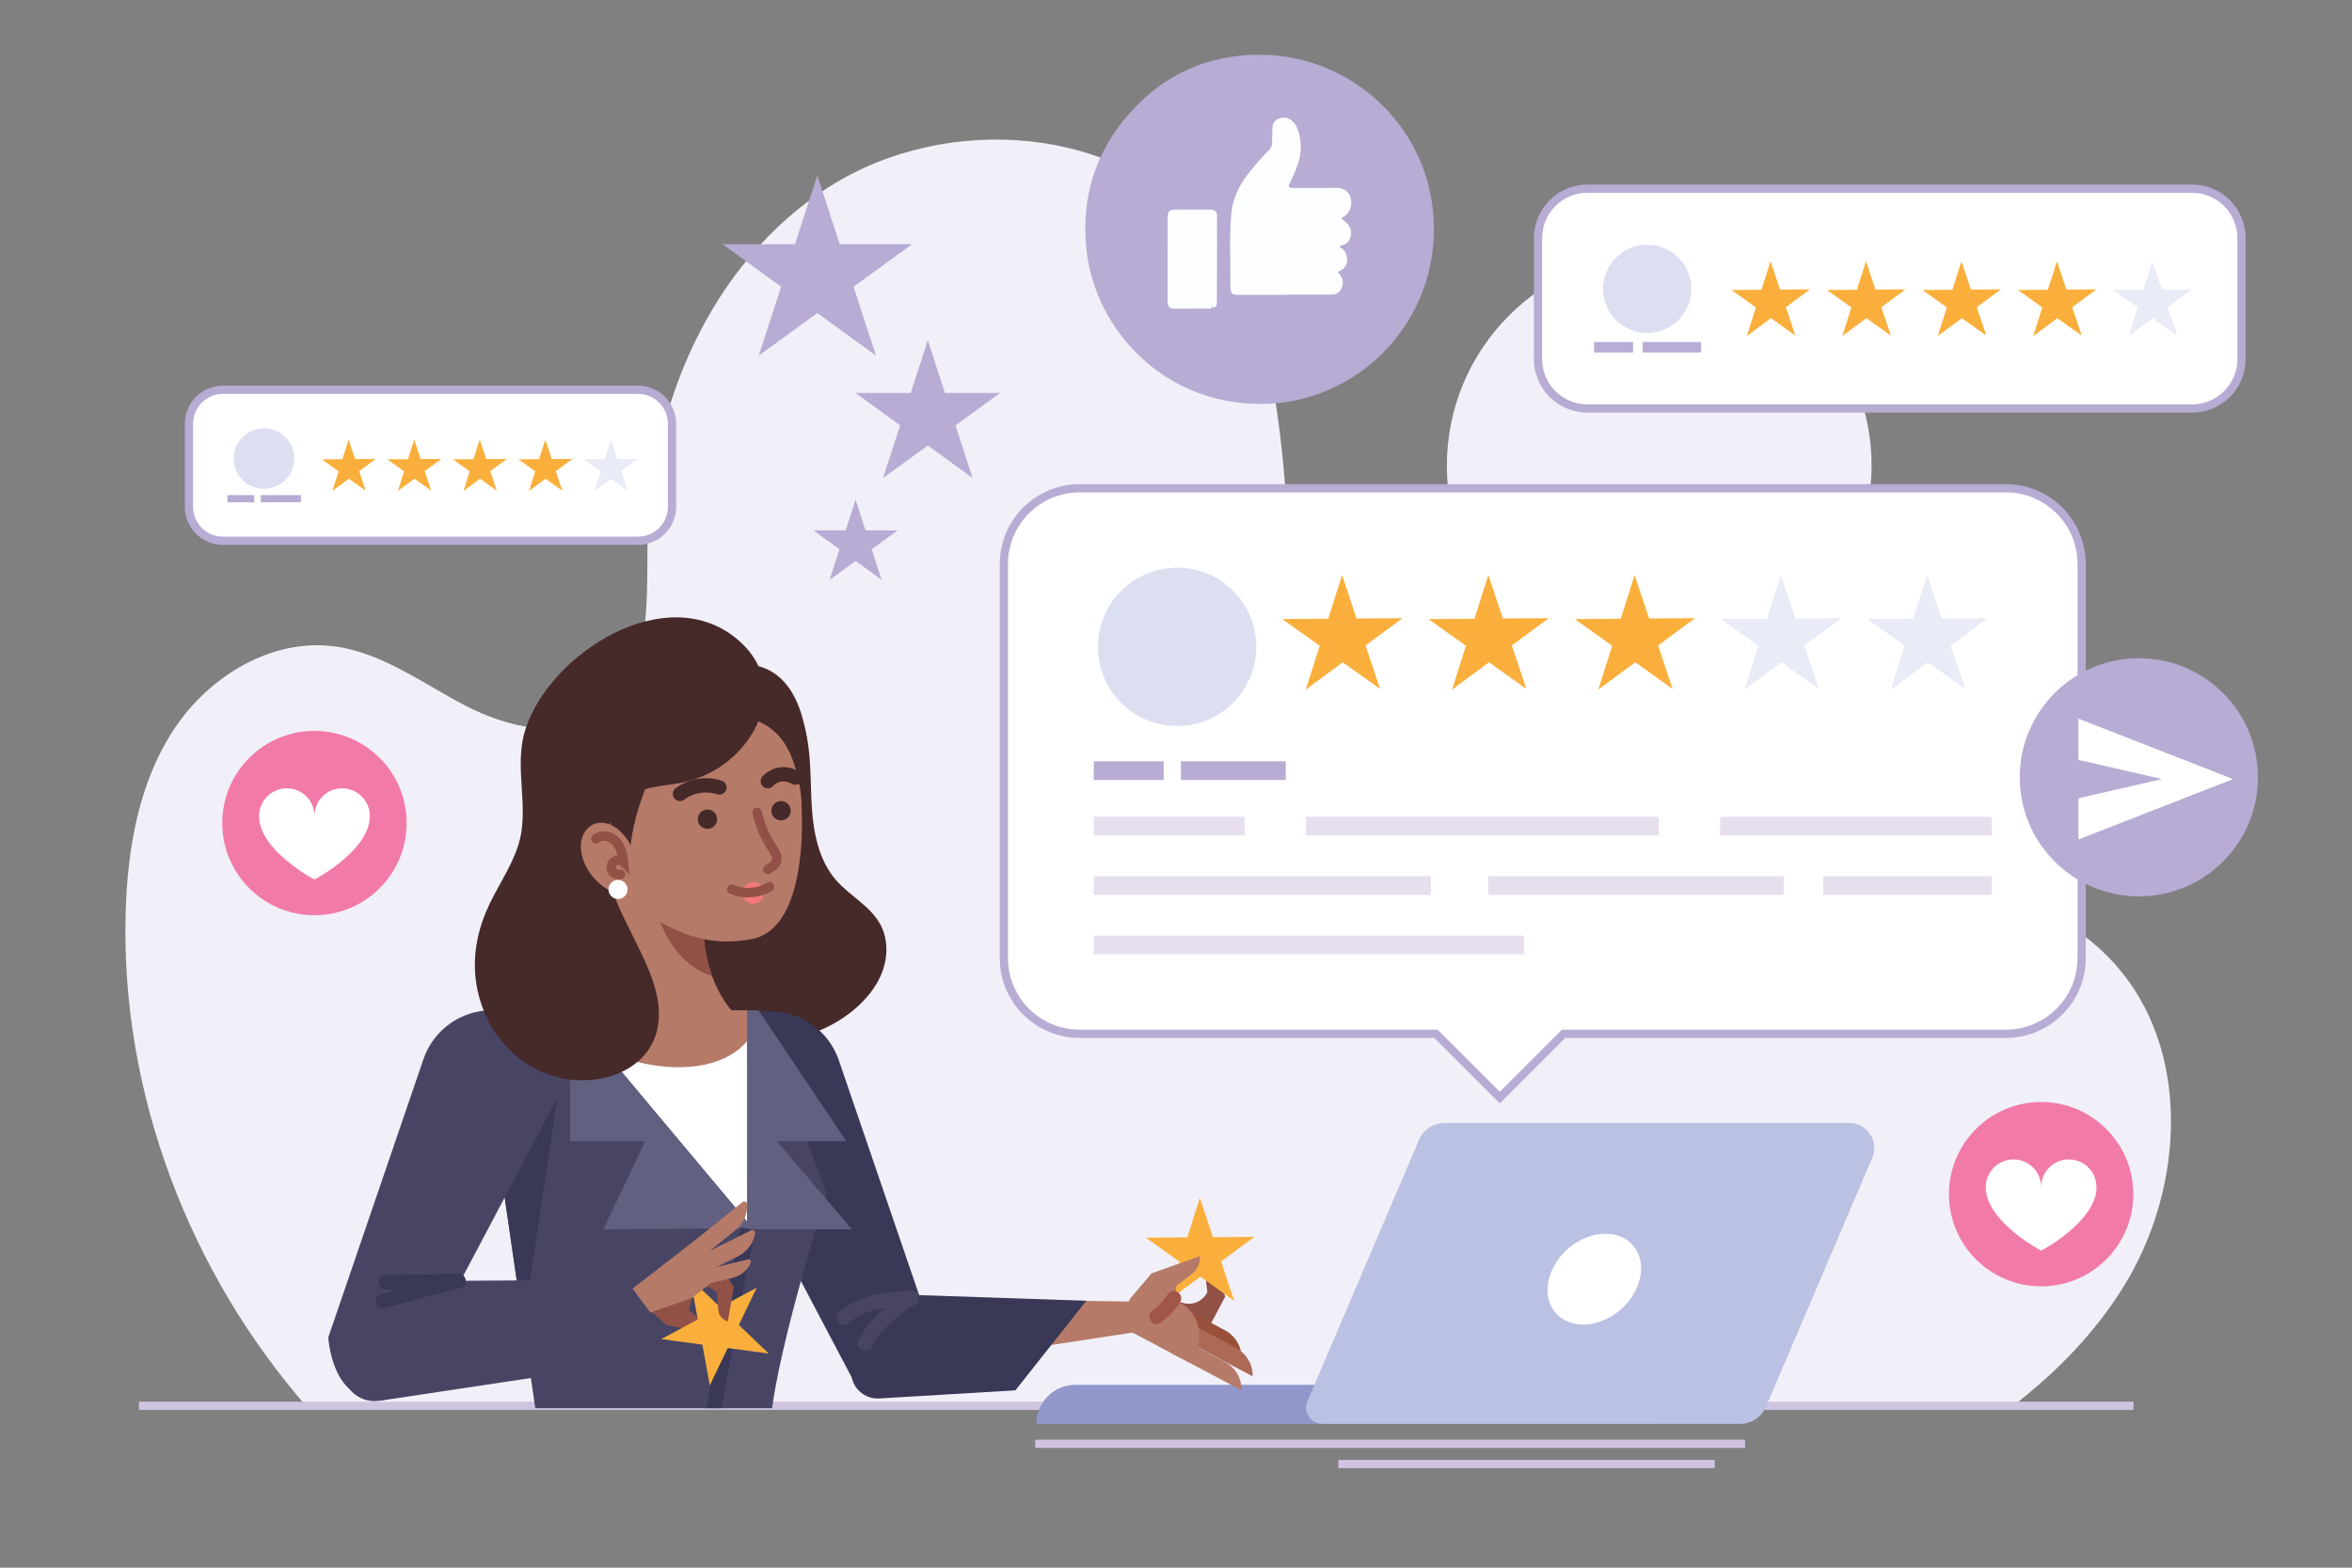 <?xml version="1.0" encoding="utf-8"?>
<!-- Generator: Adobe Illustrator 16.0.0, SVG Export Plug-In . SVG Version: 6.00 Build 0)  -->
<!DOCTYPE svg PUBLIC "-//W3C//DTD SVG 1.1//EN" "http://www.w3.org/Graphics/SVG/1.1/DTD/svg11.dtd">
<svg version="1.1" id="Layer_1" xmlns="http://www.w3.org/2000/svg" xmlns:xlink="http://www.w3.org/1999/xlink" x="0px" y="0px"
	 width="300px" height="200px" viewBox="0 0 300 200" enable-background="new 0 0 300 200" xml:space="preserve">
<rect x="0" y="0" width="300" height="200" fill="#808080" stroke="none"/>
<g>
	<circle fill="#F1EFF7" cx="211.635" cy="59.404" r="27.087"/>
	<path fill="#F1EFF7" d="M256.412,179.628c5.738-4.389,10.799-9.517,14.571-15.675c7.665-12.509,8.563-30.13-1.276-41.012
		c-10.929-12.088-29.701-11.762-45.917-10.152s-34.679,2.871-46.612-8.227c-9.73-9.047-11.805-23.476-12.801-36.725
		c-0.996-13.249-1.842-27.496-10.106-37.899c-11.124-14.003-33.509-15.694-48.577-6.061S82.763,51.987,82.584,69.87
		c-0.076,7.652,0.386,16.855-5.935,21.17c-5.038,3.44-11.957,1.75-17.37-1.064c-5.412-2.813-10.516-6.691-16.562-7.507
		c-8.048-1.085-16.066,3.796-20.533,10.578c-4.468,6.781-5.905,15.131-6.152,23.248c-0.699,23.036,8.074,46.03,23.232,63.333
		H256.412z"/>
</g>
<g>
	<g>
		
			<line fill="none" stroke="#D1C4E1" stroke-width="1.048" stroke-miterlimit="10" x1="17.724" y1="179.346" x2="272.13" y2="179.346"/>
		<path fill="#9197CB" d="M211.7,176.673h-74.534c-2.751,0-4.982,2.231-4.982,4.982H211.7V176.673z"/>
		<path fill="#BBC1E2" d="M235.868,143.267h-51.591c-1.431,0-2.725,0.854-3.286,2.171l-14.228,33.333
			c-0.584,1.367,0.42,2.885,1.905,2.885h53.289c1.432,0,2.726-0.854,3.287-2.17l13.561-31.771
			C239.705,145.607,238.159,143.267,235.868,143.267z"/>
		<path fill="#FFFFFF" d="M209.155,163.19c-0.786,3.201-4.019,5.796-7.219,5.796c-3.201,0-5.159-2.595-4.373-5.796
			c0.786-3.2,4.018-5.795,7.219-5.795S209.941,159.99,209.155,163.19z"/>
	</g>
	
		<line fill="none" stroke="#D1C4E1" stroke-width="1.048" stroke-miterlimit="10" x1="132.045" y1="184.196" x2="222.585" y2="184.196"/>
	
		<line fill="none" stroke="#D1C4E1" stroke-width="1.048" stroke-miterlimit="10" x1="170.71" y1="186.774" x2="218.718" y2="186.774"/>
</g>
<g>
	<g>
		<path fill="#FFFFFF" stroke="#B8ABD4" stroke-width="1.048" stroke-miterlimit="10" d="M255.851,62.293H137.711
			c-5.339,0-9.666,4.327-9.666,9.666v50.263c0,5.339,4.327,9.666,9.666,9.666h45.446l8.141,8.14l8.14-8.14h56.413
			c5.339,0,9.666-4.327,9.666-9.666V71.959C265.517,66.62,261.189,62.293,255.851,62.293z"/>
		<g>
			<g>
				<circle fill="#DBDFF0" cx="150.143" cy="82.522" r="10.096"/>
				<polygon fill="#FAAF3C" points="171.184,73.353 173.036,78.909 178.894,78.864 174.182,82.343 176.034,87.899 171.27,84.493 
					166.558,87.972 168.324,82.389 163.56,78.982 169.417,78.937 				"/>
				<polygon fill="#FAAF3C" points="189.839,73.353 191.692,78.909 197.549,78.864 192.837,82.343 194.689,87.899 189.925,84.493 
					185.213,87.972 186.98,82.389 182.215,78.982 188.071,78.937 				"/>
				<polygon fill="#FAAF3C" points="208.494,73.353 210.348,78.909 216.204,78.864 211.492,82.343 213.345,87.899 208.58,84.493 
					203.868,87.972 205.636,82.389 200.871,78.982 206.728,78.937 				"/>
				<polygon fill="#E9EBF6" points="227.149,73.353 229.003,78.909 234.859,78.864 230.147,82.343 232.001,87.899 227.235,84.493 
					222.523,87.972 224.291,82.389 219.525,78.982 225.383,78.937 				"/>
				<polygon fill="#E9EBF6" points="245.806,73.353 247.658,78.909 253.515,78.864 248.803,82.343 250.656,87.899 245.892,84.493 
					241.18,87.972 242.946,82.389 238.181,78.982 244.038,78.937 				"/>
			</g>
			<g>
				<g>
					<rect x="139.512" y="97.124" fill="#B8ABD4" width="8.917" height="2.383"/>
					<rect x="150.63" y="97.124" fill="#B8ABD4" width="13.37" height="2.383"/>
				</g>
				<g>
					<g>
						<rect x="139.512" y="104.202" fill="#E7DEEE" width="19.232" height="2.383"/>
						<rect x="166.581" y="104.202" fill="#E7DEEE" width="44.998" height="2.383"/>
						<rect x="219.416" y="104.202" fill="#E7DEEE" width="34.634" height="2.383"/>
					</g>
					<g>
						<rect x="139.512" y="111.787" fill="#E7DEEE" width="42.996" height="2.382"/>
						<rect x="232.562" y="111.787" fill="#E7DEEE" width="21.488" height="2.382"/>
						<rect x="189.839" y="111.787" fill="#E7DEEE" width="37.666" height="2.382"/>
					</g>
					<g>
						<rect x="139.512" y="119.37" fill="#E7DEEE" width="54.876" height="2.383"/>
					</g>
				</g>
			</g>
		</g>
	</g>
	<g>
		<path fill="#FFFFFF" stroke="#B8ABD4" stroke-width="1.048" stroke-miterlimit="10" d="M279.597,24.068h-77.112
			c-3.483,0-6.309,2.825-6.309,6.309v15.431c0,3.484,2.825,6.309,6.309,6.309h77.112c3.484,0,6.309-2.825,6.309-6.309V30.377
			C285.905,26.894,283.081,24.068,279.597,24.068z"/>
		<polygon fill="#FAAF3C" points="225.834,33.321 227.043,36.948 230.865,36.918 227.79,39.189 228.999,42.816 225.89,40.593 
			222.814,42.864 223.968,39.219 220.856,36.996 224.68,36.966 		"/>
		<polygon fill="#FAAF3C" points="238.011,33.321 239.219,36.948 243.043,36.918 239.967,39.189 241.177,42.816 238.065,40.593 
			234.991,42.864 236.144,39.219 233.033,36.996 236.856,36.966 		"/>
		<polygon fill="#FAAF3C" points="250.187,33.321 251.396,36.948 255.22,36.918 252.144,39.189 253.353,42.816 250.243,40.593 
			247.167,42.864 248.32,39.219 245.211,36.996 249.033,36.966 		"/>
		<polygon fill="#FAAF3C" points="262.364,33.321 263.573,36.948 267.396,36.918 264.32,39.189 265.529,42.816 262.419,40.593 
			259.345,42.864 260.498,39.219 257.387,36.996 261.21,36.966 		"/>
		<polygon fill="#E9EBF6" points="274.54,33.321 275.749,36.948 279.572,36.918 276.497,39.189 277.707,42.816 274.596,40.593 
			271.521,42.864 272.673,39.219 269.563,36.996 273.387,36.966 		"/>
		<g>
			<circle fill="#DBDFF0" cx="210.106" cy="36.85" r="5.627"/>
			<g>
				<rect x="203.328" y="43.634" fill="#B8ABD4" width="4.97" height="1.328"/>
				<rect x="209.524" y="43.634" fill="#B8ABD4" width="7.45" height="1.328"/>
			</g>
		</g>
	</g>
	<g>
		<path fill="#FFFFFF" stroke="#B8ABD4" stroke-width="1.048" stroke-miterlimit="10" d="M81.382,49.728H28.435
			c-2.392,0-4.332,1.939-4.332,4.332v10.595c0,2.392,1.94,4.333,4.332,4.333h52.948c2.393,0,4.333-1.94,4.333-4.333V54.06
			C85.715,51.667,83.775,49.728,81.382,49.728z"/>
		<polygon fill="#FAAF3C" points="44.467,56.081 45.297,58.571 47.922,58.551 45.811,60.11 46.641,62.601 44.505,61.074 
			42.394,62.633 43.186,60.13 41.05,58.604 43.675,58.583 		"/>
		<polygon fill="#FAAF3C" points="52.828,56.081 53.658,58.571 56.283,58.551 54.172,60.11 55.002,62.601 52.866,61.074 
			50.754,62.633 51.546,60.13 49.411,58.604 52.036,58.583 		"/>
		<polygon fill="#FAAF3C" points="61.189,56.081 62.019,58.571 64.645,58.551 62.533,60.11 63.363,62.601 61.227,61.074 
			59.115,62.633 59.907,60.13 57.772,58.604 60.397,58.583 		"/>
		<polygon fill="#FAAF3C" points="69.55,56.081 70.38,58.571 73.005,58.551 70.894,60.11 71.724,62.601 69.588,61.074 
			67.477,62.633 68.268,60.13 66.133,58.604 68.758,58.583 		"/>
		<polygon fill="#E9EBF6" points="77.911,56.081 78.741,58.571 81.366,58.551 79.254,60.11 80.085,62.601 77.949,61.074 
			75.837,62.633 76.629,60.13 74.494,58.604 77.119,58.583 		"/>
		<g>
			<circle fill="#DBDFF0" cx="33.668" cy="58.503" r="3.864"/>
			<g>
				<rect x="29.014" y="63.162" fill="#B8ABD4" width="3.413" height="0.912"/>
				<rect x="33.269" y="63.162" fill="#B8ABD4" width="5.116" height="0.912"/>
			</g>
		</g>
	</g>
</g>
<g>
	<g>
		<circle fill="#F27AA8" cx="260.348" cy="152.348" r="11.756"/>
		<path fill="#FFFFFF" d="M263.875,147.914c-1.953,0-3.526,1.584-3.526,3.536c0-1.952-1.572-3.536-3.526-3.536
			s-3.538,1.584-3.538,3.536c0,4.409,7.064,8.104,7.064,8.104s7.064-3.694,7.064-8.104
			C267.413,149.498,265.829,147.914,263.875,147.914z"/>
	</g>
	<g>
		<circle fill="#F27AA8" cx="40.107" cy="105.004" r="11.757"/>
		<path fill="#FFFFFF" d="M43.633,100.57c-1.954,0-3.526,1.584-3.526,3.538c0-1.954-1.572-3.538-3.526-3.538
			c-1.954,0-3.537,1.584-3.537,3.538c0,4.407,7.063,8.103,7.063,8.103s7.064-3.695,7.064-8.103
			C47.171,102.154,45.587,100.57,43.633,100.57z"/>
	</g>
	<g>
		<polygon fill="#B8ABD4" points="104.252,22.374 107.105,31.155 116.339,31.155 108.869,36.582 111.723,45.363 104.252,39.937 
			96.782,45.363 99.636,36.582 92.166,31.155 101.399,31.155 		"/>
		<polygon fill="#B8ABD4" points="118.344,43.419 120.522,50.126 127.574,50.126 121.869,54.271 124.048,60.977 118.344,56.832 
			112.639,60.977 114.817,54.271 109.113,50.126 116.165,50.126 		"/>
		<polygon fill="#B8ABD4" points="109.131,63.762 110.398,67.661 114.499,67.661 111.182,70.071 112.448,73.97 109.131,71.561 
			105.814,73.97 107.081,70.071 103.764,67.661 107.864,67.661 		"/>
	</g>
	<g>
		<circle fill="#B8ABD4" cx="272.814" cy="99.164" r="15.192"/>
		<polygon fill="#FFFFFF" points="265.104,91.682 265.104,96.941 275.762,99.392 265.104,101.841 265.104,107.101 284.832,99.392 		
			"/>
	</g>
	<g>
		<path fill="#B8ABD4" d="M182.895,29.296c0.004,12.274-9.976,22.263-22.16,22.237c-12.376-0.026-20.97-9.492-22.129-19.477
			c-0.768-6.613,1.003-12.494,5.354-17.481c4.388-5.028,10.055-7.606,16.735-7.595C172.814,7.002,182.967,16.825,182.895,29.296z"/>
		<g>
			<path fill="#FDFEFF" d="M163.782,37.615c-1.961,0-3.922,0.002-5.884-0.001c-0.705-0.001-0.963-0.228-0.958-0.933
				c0.024-3.059-0.14-6.122,0.086-9.175c0.145-1.963,0.922-3.722,2.134-5.279c0.822-1.054,1.68-2.075,2.639-3.007
				c0.31-0.301,0.467-0.642,0.459-1.079c-0.008-0.524,0.043-1.049,0.03-1.572c-0.016-0.654,0.199-1.197,0.813-1.444
				c0.64-0.258,1.267-0.126,1.784,0.359c0.506,0.472,0.702,1.104,0.858,1.747c0.401,1.649,0.09,3.215-0.589,4.733
				c-0.227,0.509-0.434,1.027-0.688,1.521c-0.166,0.324-0.037,0.438,0.251,0.483c0.148,0.023,0.303,0.013,0.455,0.013
				c1.758-0.004,3.516-0.009,5.274-0.011c0.956-0.001,1.61,0.456,1.838,1.277c0.254,0.919-0.114,1.973-0.887,2.386
				c-0.347,0.186-0.337,0.264-0.033,0.477c0.642,0.451,1.071,1.023,0.939,1.876c-0.099,0.645-0.419,1.09-1.053,1.293
				c-0.12,0.038-0.304,0.027-0.328,0.185c-0.024,0.164,0.168,0.19,0.269,0.265c0.844,0.629,0.957,2.308-0.283,2.822
				c-0.238,0.098-0.344,0.156-0.093,0.398c0.546,0.522,0.551,1.19,0.296,1.832c-0.246,0.622-0.805,0.813-1.448,0.81
				c-1.961-0.007-3.922-0.002-5.883-0.002C163.782,37.597,163.782,37.606,163.782,37.615z"/>
			<path fill="#FDFEFF" d="M154.57,39.364c-1.622,0.005-3.243,0.007-4.865,0.017c-0.483,0.002-0.707-0.268-0.758-0.708
				c-0.027-0.234-0.012-0.473-0.012-0.709c0.001-3.395,0.001-6.792,0.005-10.187c0.001-0.837,0.211-1.042,1.056-1.042
				c1.454-0.003,2.905-0.005,4.359,0c0.582,0.002,0.881,0.256,0.881,0.812c0.005,3.564-0.008,7.127-0.016,10.691
				c0,0.016-0.009,0.032-0.015,0.049c-0.091,0.028-0.08,0.061-0.003,0.096c0.027,0.384,0.017,0.75-0.426,0.914
				c-0.013-0.106-0.049-0.225-0.174-0.188C154.459,39.153,154.59,39.278,154.57,39.364z"/>
		</g>
	</g>
</g>
<g>
	<defs>
		<rect id="SVGID_1_" x="17.55" y="78.057" width="156.998" height="101.6"/>
	</defs>
	<clipPath id="SVGID_2_">
		<use xlink:href="#SVGID_1_"  overflow="visible"/>
	</clipPath>
	<g clip-path="url(#SVGID_2_)">
		<path fill="#462929" d="M102.89,93.873c0.621,3.125,0.45,6.346,0.688,9.521c0.238,3.178,0.964,6.476,3.052,8.881
			c1.771,2.04,4.422,3.324,5.685,5.712c0.96,1.815,0.943,4.05,0.228,5.975c-0.714,1.924-2.072,3.56-3.647,4.876
			c-5.424,4.532-13.544,5.261-19.966,2.307c-6.42-2.955-11.037-9.25-12.554-16.154c-1.518-6.902-0.093-14.289,3.311-20.483
			c1.923-3.499,4.568-6.747,8.134-8.541c2.949-1.484,7.38-2.044,10.36-0.25C100.735,87.254,102.345,91.126,102.89,93.873z"/>
		<g>
			<g>
				<g>
					<path fill="#925147" d="M154,164.859c0,0-1.152,2.48-4.085,1l-1.919,3.626l4.785,2.534l3.477-6.566l-1.375-6.467
						c0,0-1.299,0.512-1.263,1.9C153.654,162.277,154,164.859,154,164.859z"/>
					<path fill="#99503A" d="M158.375,173.339c0.023-1.51-0.789-2.922-2.144-3.639l-5.013-2.653l-1.036,1.956L158.375,173.339z"/>
					<path fill="#AC6A56" d="M159.779,175.585c0.023-1.51-0.789-2.922-2.143-3.639l-5.754-3.045l-1.036,1.955L159.779,175.585z"/>
					<polygon fill="#FAAF3C" points="153.041,152.823 154.713,157.835 159.996,157.794 155.745,160.932 157.416,165.943 
						153.118,162.872 148.869,166.01 150.462,160.973 146.165,157.9 151.447,157.859 					"/>
					<path fill="#B57A68" d="M149.812,165.813l0.244-1.756l2.029-1.601c0.614-0.485,0.975-1.224,0.979-2.007v-0.198l-6.188,2.207
						l-2.698,3.193l-1.739,3.287l9.353,4.95l0.636-1.2c1.254-2.369,0.351-5.307-2.02-6.562L149.812,165.813z"/>
					<path fill="#B57A68" d="M158.36,177.365c0.023-1.509-0.789-2.922-2.143-3.638l-5.754-3.046l-1.035,1.957L158.36,177.365z"/>
					
						<path fill="none" stroke="#A25647" stroke-width="1.865" stroke-linecap="round" stroke-linejoin="round" stroke-miterlimit="10" d="
						M149.73,165.637c-0.587,0.902-1.337,1.699-2.204,2.339"/>
				</g>
				<polygon fill="#B57A68" points="116.279,165.603 144.76,166.064 144.649,169.973 110.757,175.148 				"/>
			</g>
			<path fill="#393857" d="M89.911,129.022h8.355c3.942,0,7.447,2.506,8.723,6.235l12.14,35.504c0,0-0.845,6.568-5.981,7.172
				c-1.929,0.227-3.785-0.831-4.691-2.549l-18.546-35.188V129.022z"/>
			<g>
				<path fill="#393857" d="M111.081,165.021l27.481,0.927l-9.047,11.425l-17.364,1.038c-2.295,0.138-4.056-2.009-3.472-4.233
					l1.136-4.33L111.081,165.021z"/>
				<path fill="none" stroke="#484564" stroke-width="1.865" stroke-linecap="round" stroke-miterlimit="10" d="M116.279,165.603
					c-2.247,1.359-4.776,3.446-5.942,5.798"/>
				<path fill="none" stroke="#484564" stroke-width="1.865" stroke-linecap="round" stroke-miterlimit="10" d="M116.279,165.603
					c-2.912,0.116-6.503,0.505-8.63,2.497"/>
			</g>
		</g>
		<g>
			<path fill="#FFFFFF" d="M96.139,206.096c-4.473,0.459-9.128,0.341-13.604-0.088c-7.142-0.685-13.448-4.063-19.609-7.485
				c-0.89-0.494-1.787-1.002-2.683-1.519c3.248-5.142,7.382-10.445,12.136-13.809h23.739l7.692,21.034
				C101.43,205.345,98.657,205.838,96.139,206.096z"/>
			<path fill="#484564" d="M68.628,182.089l-6.893-47.526l3.461-5.604h31.577l8.679,23.38c0,0-7.256,22.493-7.256,30.837
				l7.989,23.196L96.752,210l-7.263-22.289l-7.981,22.131l-24.852-10.34L68.628,182.089z"/>
			<polygon fill="#393857" points="61.735,134.563 65.24,128.888 69.76,128.888 71.092,140.197 66.733,169.021 			"/>
			<polygon fill="#FFFFFF" points="95.303,129.116 95.303,155.861 72.9,129.116 			"/>
			<path fill="#B57A68" d="M81.571,135.549c-1.574-0.375-3.104-0.902-4.583-1.553l-4.279-5.108h22.594v3.925
				C92.137,136.548,86.151,136.639,81.571,135.549z"/>
			<polygon fill="#626080" points="72.709,128.888 72.709,145.595 82.29,145.595 76.968,156.828 95.994,156.69 			"/>
			<polygon fill="#626080" points="95.303,128.888 96.747,128.888 107.945,145.595 99.101,145.595 108.646,156.828 95.994,156.828 
				95.434,156.828 			"/>
			<path fill="none" stroke="#393857" stroke-width="1.865" stroke-miterlimit="10" d="M95.407,156.801
				c-2.158,10.191-3.739,20.508-5.896,30.697"/>
			<path fill="none" stroke="#393857" stroke-width="1.865" stroke-miterlimit="10" d="M100.107,189.624
				c-1.847,0.616-3.799,0.917-5.746,0.887"/>
			<path fill="none" stroke="#393857" stroke-width="1.865" stroke-miterlimit="10" d="M79.241,190.261
				c-3.546-0.185-7.052-1.096-10.239-2.661"/>
		</g>
		<path fill="#484564" d="M71.092,128.882h-8.355c-3.941,0-7.447,2.507-8.723,6.236l-12.14,35.503c0,0,0.139,2.629,1.359,4.875
			c1.938,3.567,6.74,4.478,8.65,0.896l19.209-36.334V128.882z"/>
		<g>
			<path fill="#925147" d="M82.711,167.034l2.293,1.985l5.487,1.257l-0.027-0.197c-0.108-0.774-0.565-1.459-1.239-1.856
				l-1.375-1.104l0.396-1.521l2.31-1.918l-2.8-2.422l-5.979,3.936L82.711,167.034z"/>
			<polygon fill="#FAAF3C" points="88.055,163.133 91.876,166.779 96.526,164.272 94.238,169.034 98.06,172.682 92.824,171.977 
				90.536,176.739 89.588,171.542 84.353,170.838 89.003,168.33 			"/>
			<path fill="#925147" d="M91.501,165.067c0,0-1.178-1.839-3.341-0.354l-1.908-2.664l3.902-2.726l3.454,4.822l-0.773,4.428
				c0,0-1.083-0.267-1.204-1.369C91.512,166.102,91.501,165.067,91.501,165.067z"/>
			<path fill="#B57A68" d="M82.957,167.45l-2.278-3.055l8.47-6.547l0.791,1.104c1.562,2.18,1.485,4.142,0.141,5.2l-1.835,1.446
				L82.957,167.45z"/>
			<path fill="#B57A68" d="M95.402,160.671c0.247-0.061,0.451,0.188,0.351,0.422c-0.402,0.937-1.219,1.654-2.242,1.906l-5.168,1.271
				l-0.432-1.758L95.402,160.671z"/>
			<path fill="#B57A68" d="M94.699,153.363c0.244-0.195,0.602-0.024,0.612,0.288c0.04,1.256-0.498,2.484-1.509,3.298l-5.11,4.114
				l-1.399-1.736L94.699,153.363z"/>
			<path fill="#B57A68" d="M95.785,156.965c0.28-0.14,0.593,0.104,0.536,0.413c-0.23,1.234-1.019,2.318-2.181,2.898l-5.117,2.546
				l-0.994-1.996L95.785,156.965z"/>
		</g>
		<g>
			<path fill="#484564" d="M50.83,163.437l28.03-0.163l-8.724,12.164l-21.722,3.268c-2.809,0.423-5.191-2.039-4.693-4.836
				C44.519,169.387,46.4,163.802,50.83,163.437z"/>
			
				<line fill="none" stroke="#393857" stroke-width="1.865" stroke-linecap="round" stroke-miterlimit="10" x1="58.441" y1="163.417" x2="49.264" y2="163.604"/>
			
				<line fill="none" stroke="#393857" stroke-width="1.865" stroke-linecap="round" stroke-miterlimit="10" x1="58.442" y1="163.396" x2="48.866" y2="165.948"/>
		</g>
		<g>
			<path fill="#B57A68" d="M78.22,106.531l0.989,24.654c0.04,0.992,0.855,1.775,1.848,1.775h12.137c1.511,0,2.241-1.828,1.161-2.886
				c-2.327-2.275-4.687-6.18-4.687-12.661v-10.389L78.22,106.531z"/>
			<path fill="#925147" d="M83.821,106.773l5.848,0.252v10.389c0,2.85,0.458,5.199,1.167,7.133
				C84.115,122.262,81.848,113.258,83.821,106.773z"/>
		</g>
		<g>
			<g>
				<g>
					<path fill="#B57A68" d="M81.216,115.767c-0.82-0.554-1.623-1.226-2.391-1.973c-3.897-3.786-6.222-8.91-6.768-14.315
						c-0.508-5.027,0.5-10.028,4.673-13.346c4.467-3.552,11.432-3.863,16.462-1.398c4.812,2.357,7.458,6.84,8.442,11.975
						c0.489,2.547,0.626,5.148,0.661,7.738c0.065,4.847-0.687,14.158-6.259,15.32C90.02,121.006,85.629,118.746,81.216,115.767z"/>
				</g>
				<path fill="#462929" d="M99.88,94.56c1.6,2.286,2.057,5.155,2.472,7.915c0.997-3.538,0.999-7.352,0.004-10.891
					c-0.465-1.655-1.163-3.281-2.311-4.562c-1.148-1.281-2.795-2.185-4.515-2.155c-2.688,0.045-5.921,3.749-3.146,5.987
					c0.848,0.684,2.291,0.543,3.296,0.813C97.377,92.121,98.867,93.111,99.88,94.56z"/>
				<path fill="#462929" d="M93.441,96.597c-1.817,1.648-4.061,2.739-6.458,3.246c-2.457,0.519-5.434,0.376-7.28,2.341
					c-5.611,5.976-0.882,13.152,1.977,19.18c1.44,3.033,2.931,6.557,2.149,9.977c-1,4.376-5.266,6.455-9.46,6.473
					c-6.825,0.028-12.114-5.043-13.477-11.562c-0.706-3.375-0.221-6.743,1.089-9.901c1.206-2.908,3.147-5.475,4.114-8.487
					c1.546-4.819-0.644-9.899,0.92-14.798c3.107-9.736,18.075-19.294,27.2-11.359C99.48,86.284,97.767,92.672,93.441,96.597z"/>
				<path fill="#462929" d="M80.062,98.742c-1.227,1.166-2.029,2.805-2.203,4.488c-0.2,1.926,0.321,3.847,1.278,5.543l1.249-0.219
					c0.131-2.189,0.684-4.375,1.374-6.428c0.316-0.943,0.695-1.88,1.146-2.781C82.533,97.617,81.172,97.688,80.062,98.742z"/>
			</g>
			<g>
				<path fill="none" stroke="#925147" stroke-width="1.216" stroke-linecap="round" stroke-miterlimit="10" d="M96.574,103.639
					c0.362,1.62,1.021,3.172,1.935,4.556c0.319,0.485,0.688,1.032,0.552,1.597c-0.127,0.53-0.652,0.853-1.13,1.116"/>
				<g>
					<circle fill="#F3797A" cx="96.058" cy="113.92" r="1.382"/>
					<path fill="none" stroke="#925147" stroke-width="1.216" stroke-linecap="round" stroke-miterlimit="10" d="M98.16,113.14
						c-1.437,0.854-3.285,0.978-4.822,0.317"/>
				</g>
				<g>
					<path fill="none" stroke="#462929" stroke-width="1.823" stroke-linecap="round" stroke-miterlimit="10" d="M101.429,99.201
						c-1.239-0.692-2.533-0.523-3.501,0.459"/>
				</g>
				<g>
					<path fill="none" stroke="#462929" stroke-width="1.823" stroke-linecap="round" stroke-miterlimit="10" d="M91.762,100.459
						c-1.733-0.553-3.581-0.249-5.04,0.828"/>
				</g>
				<circle fill="#462929" cx="90.237" cy="104.509" r="1.233"/>
				<circle fill="#462929" cx="99.621" cy="103.429" r="1.233"/>
			</g>
			<g>
				<path fill="#B57A68" d="M78.852,105.818c-0.842-0.715-2.051-1.104-3.077-0.691c-0.825,0.332-1.401,1.138-1.601,2.004
					c-0.2,0.867-0.06,1.783,0.238,2.621c0.95,2.67,3.61,4.639,6.44,4.767c0.586,0.026,0.264-4.661,0.177-5.108
					C80.771,108.072,79.886,106.697,78.852,105.818z"/>
				<circle fill="#FFFFFF" cx="78.83" cy="113.476" r="1.218"/>
				<path fill="none" stroke="#925147" stroke-width="1.216" stroke-linecap="round" stroke-miterlimit="10" d="M75.988,107.021
					c0.483-0.408,1.209-0.458,1.792-0.209c0.583,0.25,1.026,0.76,1.297,1.332c0.272,0.572,0.387,1.205,0.455,1.835
					c-0.311-0.294-0.835-0.328-1.181-0.077c-0.346,0.252-0.476,0.76-0.293,1.147c0.183,0.386,0.659,0.608,1.073,0.499"/>
			</g>
		</g>
	</g>
</g>
</svg>
